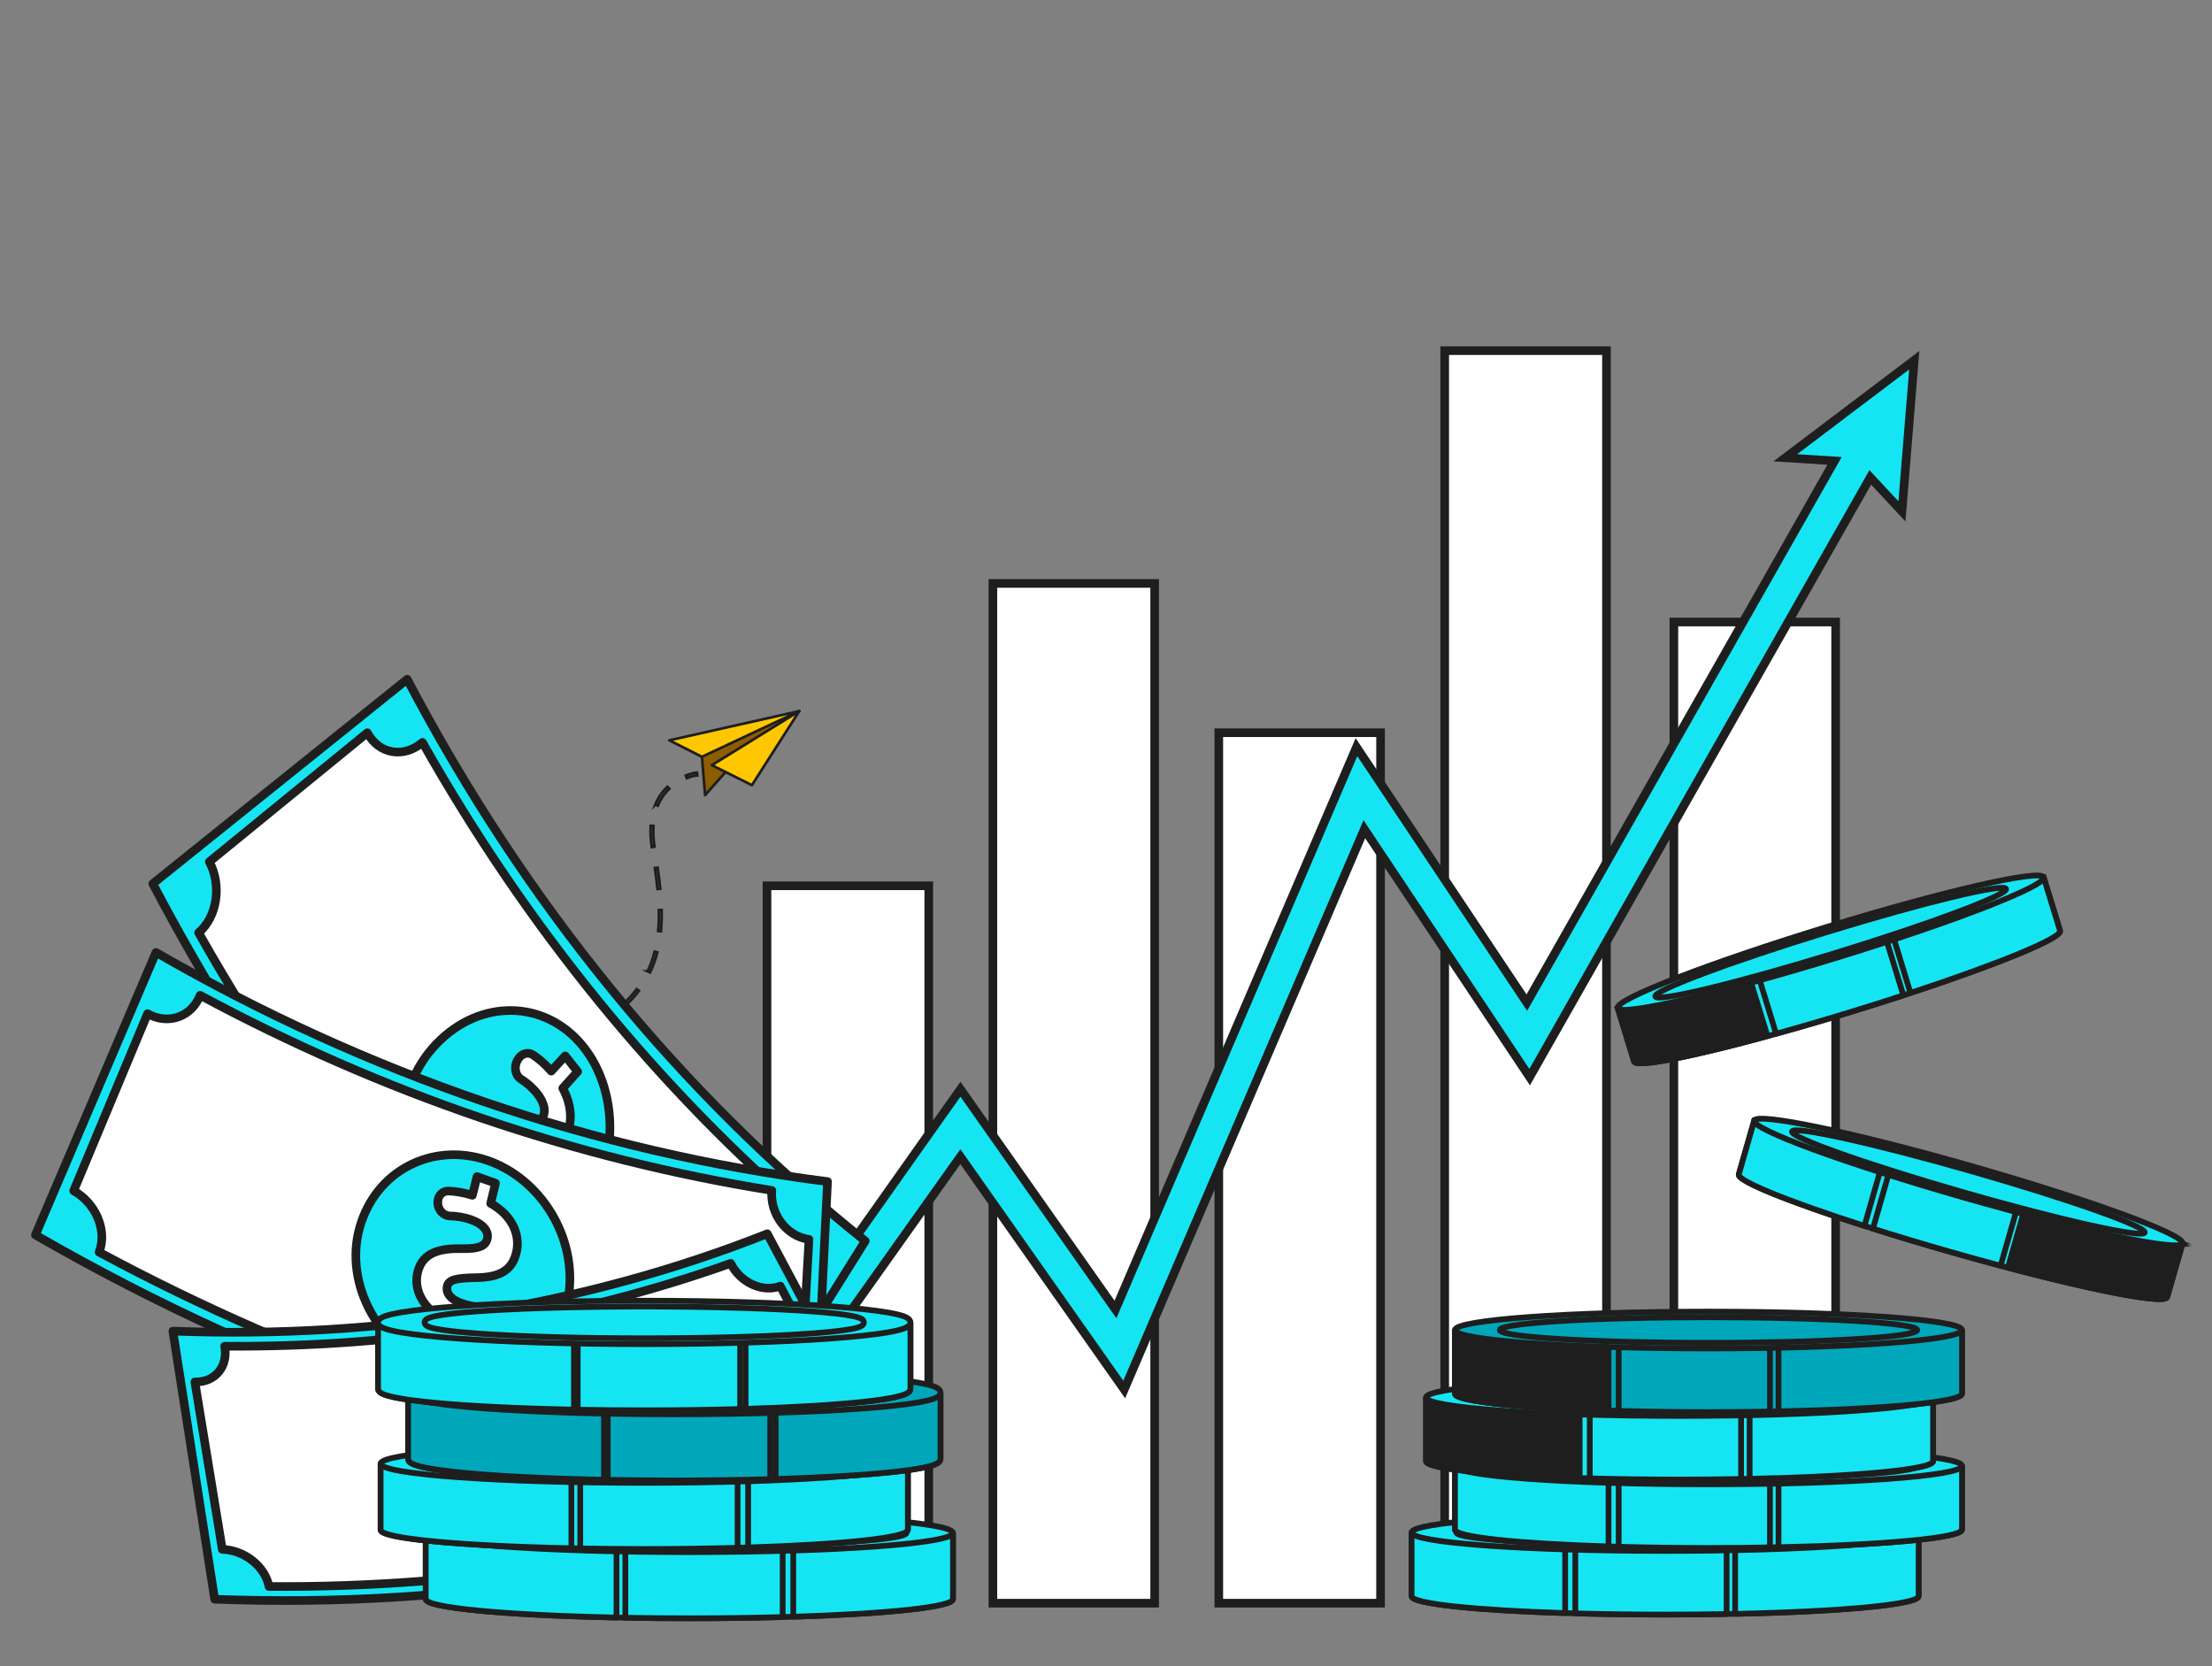 <svg width="385" height="290" viewBox="0 0 385 290" fill="none" xmlns="http://www.w3.org/2000/svg">
<rect x="0" y="0" width="385" height="290" fill="#808080" stroke="none"/>
<mask id="mask0_2586_4518" style="mask-type:alpha" maskUnits="userSpaceOnUse" x="0" y="0" width="385" height="290">
<rect width="385" height="290" fill="#D9D9D9"/>
</mask>
<g mask="url(#mask0_2586_4518)">
<mask id="mask1_2586_4518" style="mask-type:luminance" maskUnits="userSpaceOnUse" x="1" y="57" width="380" height="233">
<path d="M381 57H1V290H381V57Z" fill="white"/>
</mask>
<g mask="url(#mask1_2586_4518)">
<path d="M279.606 61.034H251.452V279.048H279.606V61.034Z" fill="white" stroke="#1E1E1E" stroke-width="1.5" stroke-miterlimit="10"/>
<path d="M240.287 127.536H212.133V279.048H240.287V127.536Z" fill="white" stroke="#1E1E1E" stroke-width="1.5" stroke-miterlimit="10"/>
<path d="M319.493 108.268H291.339V279.048H319.493V108.268Z" fill="white" stroke="#1E1E1E" stroke-width="1.5" stroke-miterlimit="10"/>
<path d="M200.968 101.552H172.814V279.048H200.968V101.552Z" fill="white" stroke="#1E1E1E" stroke-width="1.5" stroke-miterlimit="10"/>
<path d="M161.649 154.18H133.495V279.048H161.649V154.18Z" fill="white" stroke="#1E1E1E" stroke-width="1.5" stroke-miterlimit="10"/>
<path d="M333.177 62.702L310.741 79.677L319.301 80.224L265.747 174.516L236.094 130.042L194.147 227.922L167.167 189.588L133.538 237.142L135.654 245.655L167.153 201.325L195.671 241.852L237.465 144.328L266.236 187.481L325.525 83.087L331.032 89.007L333.177 62.702Z" fill="#15E5F2" stroke="#1E1E1E" stroke-width="1.5" stroke-miterlimit="10"/>
<path d="M150.599 216.007C118.404 190.359 91.353 157.187 70.872 118.234C56.114 130.096 41.351 141.957 26.592 153.819C50.274 198.857 81.551 237.21 118.776 266.865C129.383 249.911 139.992 232.957 150.603 216.003L150.599 216.007Z" fill="#15E5F2" stroke="#1E1E1E" stroke-width="1.5" stroke-miterlimit="10" stroke-linejoin="round"/>
<path d="M63.938 127.539C54.768 135.023 45.599 142.511 36.433 149.995C38.617 154.07 37.825 159.562 34.57 162.35C55.389 199.175 81.477 231.169 111.859 257.131C114.343 253.403 119.026 252.678 122.388 255.409C129.077 244.883 135.765 234.357 142.458 223.83C139.363 221.317 138.92 216.179 141.401 212.454C114.721 189.655 91.81 161.557 73.528 129.221C70.276 132.006 65.943 131.289 63.934 127.539H63.938Z" fill="white" stroke="#1E1E1E" stroke-width="1.5" stroke-miterlimit="10" stroke-linejoin="round"/>
<path d="M100.99 211.719C107.865 202.846 107.796 189.752 101.314 181.921C94.811 174.108 83.704 173.741 76.019 181.639C68.345 189.52 67.614 203.531 74.923 212.326C82.223 221.131 94.13 220.581 100.99 211.722V211.719Z" fill="#15E5F2" stroke="#1E1E1E" stroke-width="1.5" stroke-miterlimit="10" stroke-linejoin="round"/>
<path d="M100.536 186.534C99.673 187.495 98.809 188.452 97.945 189.412C100.012 193.201 99.573 197.118 97.346 199.675C95.097 202.249 92.577 202.488 88.74 200.214C85.953 198.639 84.611 198.172 83.761 199.093C83.044 199.871 82.805 201.282 84.329 203.21C85.157 204.255 85.985 204.952 86.717 205.445C87.691 206.102 88.001 207.584 87.398 208.723C86.817 209.826 85.588 210.19 84.646 209.519C83.879 208.972 83.037 208.222 82.134 207.184C81.388 208.008 80.638 208.833 79.892 209.658C79.11 208.676 78.332 207.691 77.558 206.698C78.371 205.816 79.185 204.934 79.999 204.052C78.026 200.238 78.418 196.446 80.709 194.043C83.236 191.387 86.163 192.201 89.514 194.304C91.838 195.754 93.188 195.983 94.147 194.911C95.161 193.779 94.833 192.055 93.555 190.423C92.677 189.301 91.66 188.448 90.657 187.816C89.671 187.195 89.404 185.674 90.064 184.538C90.089 184.495 90.114 184.456 90.136 184.413C90.739 183.382 91.888 183.031 92.762 183.606C93.812 184.292 94.943 185.274 95.943 186.438C96.753 185.553 97.567 184.666 98.377 183.785C99.094 184.702 99.812 185.617 100.54 186.527L100.536 186.534Z" fill="white"/>
<path d="M100.536 186.534C99.673 187.495 98.809 188.452 97.945 189.412C100.012 193.201 99.573 197.118 97.346 199.675C95.097 202.249 92.577 202.488 88.74 200.214C85.953 198.639 84.611 198.172 83.761 199.093C83.044 199.871 82.805 201.282 84.329 203.21C85.157 204.255 85.985 204.952 86.717 205.445C87.691 206.102 88.001 207.584 87.398 208.723C86.817 209.826 85.588 210.19 84.646 209.519C83.879 208.972 83.037 208.222 82.134 207.184C81.388 208.008 80.638 208.833 79.892 209.658C79.11 208.676 78.332 207.691 77.558 206.698C78.371 205.816 79.185 204.934 79.999 204.052C78.026 200.238 78.418 196.446 80.709 194.043C83.236 191.387 86.163 192.201 89.514 194.304C91.838 195.754 93.188 195.983 94.147 194.911C95.161 193.779 94.833 192.055 93.555 190.423C92.677 189.301 91.66 188.448 90.657 187.816C89.671 187.195 89.404 185.674 90.064 184.538C90.089 184.495 90.114 184.456 90.136 184.413C90.739 183.382 91.888 183.031 92.762 183.606C93.812 184.292 94.943 185.274 95.943 186.438C96.753 185.553 97.567 184.666 98.377 183.785C99.094 184.702 99.812 185.617 100.54 186.527L100.536 186.534Z" stroke="#1E1E1E" stroke-width="1.5" stroke-miterlimit="10" stroke-linejoin="round"/>
<path d="M126.356 234.557C119.022 228.272 111.951 221.613 105.162 214.597C103.999 216.11 102.835 217.621 101.675 219.135C108.556 226.247 115.723 233 123.166 239.374C124.229 237.767 125.293 236.16 126.356 234.557Z" fill="#15E5F2" stroke="#1E1E1E" stroke-width="1.5" stroke-miterlimit="10" stroke-linejoin="round"/>
<path d="M144.035 205.666C103.599 200.535 63.937 187.002 27.149 165.774C20.153 182.167 13.161 198.56 6.165 214.954C48.704 239.495 94.558 255.146 141.312 261.08C142.218 242.609 143.125 224.138 144.032 205.666H144.035Z" fill="#15E5F2" stroke="#1E1E1E" stroke-width="1.5" stroke-miterlimit="10" stroke-linejoin="round"/>
<path d="M25.685 176.436C21.399 186.713 17.112 196.989 12.825 207.266C16.709 209.465 18.708 214.2 17.251 217.95C53.294 237.331 91.542 250.386 130.564 256.624C130.893 252.489 134.598 249.7 138.849 250.279C139.502 238.763 140.152 227.244 140.805 215.729C136.893 215.196 133.998 211.329 134.33 207.198C100.066 201.72 66.475 190.255 34.826 173.237C33.37 176.983 29.265 178.461 25.693 176.44L25.685 176.436Z" fill="white" stroke="#1E1E1E" stroke-width="1.5" stroke-miterlimit="10" stroke-linejoin="round"/>
<path d="M98.944 225.723C100.565 215.429 94.108 205.07 84.66 201.92C75.209 198.796 65.401 203.756 62.602 213.657C59.804 223.541 66.018 235.003 76.651 238.528C87.284 242.062 97.331 235.996 98.948 225.723H98.944Z" fill="#15E5F2"/>
<path d="M98.944 225.723C100.565 215.429 94.108 205.07 84.66 201.92C75.209 198.796 65.401 203.756 62.602 213.657C59.804 223.541 66.018 235.003 76.651 238.528C87.284 242.062 97.331 235.996 98.948 225.723H98.944Z" stroke="#1E1E1E" stroke-width="1.5" stroke-miterlimit="10" stroke-linejoin="round"/>
<path d="M86.242 205.952C85.963 207.123 85.681 208.29 85.403 209.462C89.047 211.494 90.582 214.807 89.9 217.889C89.211 220.996 87.144 222.377 82.705 222.388C79.518 222.456 78.129 222.72 77.844 223.852C77.6 224.808 78.083 226.041 80.346 226.851C81.573 227.291 82.634 227.451 83.508 227.498C84.675 227.558 85.667 228.586 85.703 229.776C85.739 230.925 84.853 231.796 83.708 231.711C82.773 231.639 81.68 231.443 80.388 231.046C80.145 232.054 79.899 233.064 79.657 234.071C78.496 233.661 77.34 233.246 76.187 232.825C76.462 231.739 76.737 230.654 77.008 229.573C73.435 227.48 71.922 224.284 72.732 221.292C73.624 217.989 76.558 217.253 80.492 217.335C83.215 217.389 84.496 216.931 84.807 215.625C85.132 214.247 84.004 213.037 82.098 212.344C80.788 211.869 79.489 211.676 78.311 211.647C77.151 211.622 76.177 210.54 76.198 209.326C76.198 209.284 76.198 209.237 76.198 209.194C76.216 208.091 77.04 207.269 78.079 207.309C79.324 207.355 80.784 207.598 82.219 208.051C82.49 206.966 82.762 205.88 83.029 204.795C84.1 205.185 85.171 205.57 86.242 205.949V205.952Z" fill="white"/>
<path d="M86.242 205.952C85.963 207.123 85.681 208.29 85.403 209.462C89.047 211.494 90.582 214.807 89.9 217.889C89.211 220.996 87.144 222.377 82.705 222.388C79.518 222.456 78.129 222.72 77.844 223.852C77.6 224.808 78.083 226.041 80.346 226.851C81.573 227.291 82.634 227.451 83.508 227.498C84.675 227.558 85.667 228.586 85.703 229.776C85.739 230.925 84.853 231.796 83.708 231.711C82.773 231.639 81.68 231.443 80.388 231.046C80.145 232.054 79.899 233.064 79.657 234.071C78.496 233.661 77.34 233.246 76.187 232.825C76.462 231.739 76.737 230.654 77.008 229.573C73.435 227.48 71.922 224.284 72.732 221.292C73.624 217.989 76.558 217.253 80.492 217.335C83.215 217.389 84.496 216.931 84.807 215.625C85.132 214.247 84.004 213.037 82.098 212.344C80.788 211.869 79.489 211.676 78.311 211.647C77.151 211.622 76.177 210.54 76.198 209.326C76.198 209.284 76.198 209.237 76.198 209.194C76.216 208.091 77.04 207.269 78.079 207.309C79.324 207.355 80.784 207.598 82.219 208.051C82.49 206.966 82.762 205.88 83.029 204.795C84.1 205.185 85.171 205.57 86.242 205.949V205.952Z" stroke="#1E1E1E" stroke-width="1.5" stroke-miterlimit="10" stroke-linejoin="round"/>
<path d="M133.552 214.75C101.736 227.326 66.632 233.075 30.09 231.693C32.514 247.247 34.941 262.805 37.364 278.359C79.617 279.955 120.203 273.31 156.988 258.77C149.175 244.098 141.362 229.422 133.548 214.75H133.552Z" fill="#15E5F2"/>
<path d="M133.552 214.75C101.736 227.326 66.632 233.075 30.09 231.693C32.514 247.247 34.941 262.805 37.364 278.359C79.617 279.955 120.203 273.31 156.988 258.77C149.175 244.098 141.362 229.422 133.548 214.75H133.552Z" stroke="#1E1E1E" stroke-width="1.5" stroke-miterlimit="10" stroke-linejoin="round"/>
<path d="M33.916 240.545C35.508 250.257 37.1 259.969 38.688 269.679C42.526 269.793 46.155 272.642 46.812 276.142C81.962 276.398 115.82 270.853 147.112 259.716C145.456 256.381 146.876 252.703 150.235 251.41C145.428 242.227 140.619 233.043 135.808 223.855C132.713 225.045 128.83 223.234 127.177 219.899C99.698 229.68 69.966 234.55 39.099 234.322C39.756 237.817 37.443 240.645 33.913 240.537L33.916 240.545Z" fill="white" stroke="#1E1E1E" stroke-width="1.5" stroke-miterlimit="10" stroke-linejoin="round"/>
<path d="M109.903 248.729C106.362 240.095 96.903 234.717 88.576 236.146C80.256 237.596 75.384 245.448 77.89 254.26C80.385 263.058 90.171 269.393 99.537 267.768C108.906 266.154 113.443 257.345 109.906 248.729H109.903Z" fill="white" stroke="#1E1E1E" stroke-width="1.5" stroke-miterlimit="10" stroke-linejoin="round"/>
<path d="M91.578 238.62C91.91 239.641 92.245 240.66 92.577 241.681C96.164 241.763 98.802 243.697 99.719 246.365C100.644 249.054 99.77 250.968 96.539 252.792C94.247 254.15 93.359 254.921 93.669 255.917C93.93 256.756 94.847 257.513 96.868 257.213C97.963 257.048 98.809 256.742 99.466 256.421C100.344 255.988 101.54 256.381 102.11 257.288C102.664 258.163 102.418 259.202 101.547 259.602C100.833 259.93 99.948 260.223 98.823 260.448C99.109 261.33 99.391 262.208 99.676 263.09C98.645 263.247 97.61 263.401 96.574 263.544C96.278 262.59 95.979 261.64 95.678 260.687C92.113 260.53 89.547 258.677 88.766 256.027C87.897 253.103 89.701 251.335 92.602 249.789C94.612 248.715 95.333 247.84 94.961 246.701C94.565 245.501 93.187 245.022 91.485 245.269C90.314 245.437 89.279 245.819 88.405 246.28C87.548 246.733 86.341 246.298 85.799 245.348C85.778 245.312 85.76 245.279 85.739 245.244C85.246 244.383 85.47 243.409 86.245 243.016C87.176 242.541 88.351 242.133 89.604 241.898C89.304 240.948 89.001 239.995 88.701 239.046C89.661 238.909 90.618 238.77 91.57 238.624L91.578 238.62Z" fill="white" stroke="#1E1E1E" stroke-width="1.5" stroke-miterlimit="10" stroke-linejoin="round"/>
<path d="M136.865 239.913C129.298 242.598 121.57 244.933 113.703 246.915C114.31 248.379 114.917 249.846 115.528 251.31C123.505 249.301 131.34 246.93 139.009 244.208C138.292 242.776 137.579 241.344 136.861 239.91L136.865 239.913Z" fill="white" stroke="#1E1E1E" stroke-width="1.5" stroke-miterlimit="10" stroke-linejoin="round"/>
<path d="M74.096 266.946V278.34C74.096 280.183 94.64 281.675 119.982 281.675C145.323 281.675 165.868 280.183 165.868 278.34V266.946H74.096Z" fill="#15E5F2" stroke="#1E1E1E" stroke-miterlimit="10" stroke-linejoin="round"/>
<path d="M107.3 281.546V266.946H74.096V278.34C74.096 279.861 88.127 281.147 107.3 281.546Z" fill="#15E5F2" stroke="#1E1E1E" stroke-miterlimit="10" stroke-linejoin="round"/>
<path d="M108.846 281.579C112.411 281.643 116.138 281.679 119.978 281.679C125.7 281.679 131.175 281.604 136.226 281.464V266.949H108.842V281.583L108.846 281.579Z" fill="#15E5F2" stroke="#1E1E1E" stroke-miterlimit="10" stroke-linejoin="round"/>
<path d="M138.067 281.407C154.415 280.897 165.865 279.715 165.865 278.34V266.946H138.067V281.407Z" fill="#15E5F2" stroke="#1E1E1E" stroke-miterlimit="10" stroke-linejoin="round"/>
<path d="M119.978 270.159C145.321 270.159 165.865 268.666 165.865 266.825C165.865 264.982 145.321 263.49 119.978 263.49C94.636 263.49 74.092 264.982 74.092 266.825C74.092 268.666 94.636 270.159 119.978 270.159Z" fill="#15E5F2" stroke="#1E1E1E" stroke-miterlimit="10" stroke-linejoin="round"/>
<path d="M157.762 266.825C157.762 268.102 140.844 269.138 119.978 269.138C99.112 269.138 82.194 268.102 82.194 266.825C82.194 265.546 99.112 264.511 119.978 264.511C140.844 264.511 157.762 265.546 157.762 266.825Z" fill="#15E5F2" stroke="#1E1E1E" stroke-miterlimit="10" stroke-linejoin="round"/>
<path d="M66.243 254.888V266.282C66.243 268.124 86.788 269.616 112.129 269.616C137.471 269.616 158.016 268.124 158.016 266.282V254.888H66.243Z" fill="#15E5F2" stroke="#1E1E1E" stroke-miterlimit="10" stroke-linejoin="round"/>
<path d="M99.452 269.488V254.888H66.247V266.282C66.247 267.803 80.278 269.089 99.452 269.488Z" fill="#15E5F2" stroke="#1E1E1E" stroke-miterlimit="10" stroke-linejoin="round"/>
<path d="M100.997 269.52C104.563 269.584 108.289 269.62 112.129 269.62C117.852 269.62 123.327 269.545 128.377 269.406V254.891H100.993V269.524L100.997 269.52Z" fill="#15E5F2" stroke="#1E1E1E" stroke-miterlimit="10" stroke-linejoin="round"/>
<path d="M130.215 269.349C146.562 268.838 158.013 267.657 158.013 266.282V254.888H130.215V269.349Z" fill="#15E5F2" stroke="#1E1E1E" stroke-miterlimit="10" stroke-linejoin="round"/>
<path d="M112.129 258.101C137.472 258.101 158.016 256.608 158.016 254.766C158.016 252.924 137.472 251.431 112.129 251.431C86.787 251.431 66.243 252.924 66.243 254.766C66.243 256.608 86.787 258.101 112.129 258.101Z" fill="#15E5F2" stroke="#1E1E1E" stroke-miterlimit="10" stroke-linejoin="round"/>
<path d="M149.914 254.766C149.914 256.044 132.996 257.08 112.129 257.08C91.264 257.08 74.346 256.044 74.346 254.766C74.346 253.488 91.264 252.453 112.129 252.453C132.996 252.453 149.914 253.488 149.914 254.766Z" fill="#15E5F2" stroke="#1E1E1E" stroke-miterlimit="10" stroke-linejoin="round"/>
<path d="M163.694 242.508C163.694 242.262 163.494 242.062 163.248 242.062H71.476C71.23 242.062 71.03 242.262 71.03 242.508V253.902C71.03 254.239 71.262 254.469 71.453 254.605C71.66 254.753 71.938 254.881 72.259 254.994C72.907 255.224 73.838 255.439 75.006 255.64C77.35 256.043 80.727 256.403 84.883 256.705C93.201 257.31 104.684 257.683 117.362 257.683C130.04 257.683 141.523 257.31 149.84 256.705C153.998 256.403 157.375 256.043 159.718 255.64C160.886 255.439 161.818 255.224 162.466 254.994C162.787 254.881 163.065 254.753 163.271 254.605C163.462 254.469 163.694 254.239 163.694 253.902V242.508Z" fill="#00A7BB" stroke="#1E1E1E" stroke-miterlimit="10" stroke-linejoin="round"/>
<path d="M104.671 257.554C104.791 257.557 104.907 257.511 104.993 257.427C105.078 257.344 105.126 257.229 105.126 257.108V242.508C105.126 242.262 104.927 242.062 104.681 242.062H71.476C71.23 242.062 71.03 242.262 71.03 242.508V253.902C71.03 254.182 71.192 254.389 71.346 254.521C71.503 254.657 71.71 254.771 71.94 254.869C72.402 255.069 73.059 255.253 73.876 255.425C75.516 255.771 77.888 256.088 80.846 256.37C86.766 256.932 95.079 257.354 104.671 257.554Z" fill="#00A7BB" stroke="#1E1E1E" stroke-miterlimit="10" stroke-linejoin="round"/>
<path d="M106.052 257.556C106.122 257.585 106.198 257.595 106.271 257.587C109.824 257.651 113.534 257.687 117.359 257.687C123.084 257.687 128.563 257.611 133.618 257.472C133.859 257.466 134.051 257.268 134.051 257.026V242.512C134.051 242.265 133.852 242.066 133.605 242.066H106.223C105.977 242.066 105.777 242.265 105.777 242.512V257.144C105.777 257.324 105.885 257.486 106.052 257.556Z" fill="#00A7BB" stroke="#1E1E1E" stroke-miterlimit="10" stroke-linejoin="round"/>
<path d="M135.002 256.969C135.002 257.089 135.051 257.205 135.138 257.289C135.224 257.373 135.341 257.418 135.462 257.415C143.641 257.159 150.603 256.735 155.524 256.203C157.983 255.936 159.947 255.642 161.303 255.323C161.977 255.165 162.525 254.996 162.913 254.809C163.107 254.718 163.285 254.61 163.421 254.479C163.558 254.348 163.691 254.155 163.691 253.902V242.508C163.691 242.262 163.491 242.062 163.245 242.062H135.448C135.202 242.062 135.002 242.262 135.002 242.508V256.969Z" fill="#00A7BB" stroke="#1E1E1E" stroke-miterlimit="10" stroke-linejoin="round"/>
<path d="M117.359 246.167C130.038 246.167 141.52 245.794 149.838 245.189C153.994 244.887 157.371 244.527 159.714 244.124C160.883 243.923 161.814 243.709 162.462 243.479C162.783 243.365 163.061 243.237 163.267 243.09C163.459 242.953 163.691 242.723 163.691 242.387C163.691 242.05 163.459 241.82 163.267 241.683C163.061 241.535 162.783 241.409 162.462 241.294C161.814 241.064 160.883 240.849 159.714 240.649C157.371 240.246 153.994 239.886 149.838 239.583C141.52 238.979 130.038 238.605 117.359 238.605C104.68 238.605 93.197 238.979 84.88 239.583C80.724 239.886 77.346 240.246 75.003 240.649C73.835 240.849 72.903 241.064 72.255 241.294C71.934 241.409 71.656 241.535 71.45 241.683C71.258 241.82 71.027 242.05 71.027 242.387C71.027 242.723 71.258 242.953 71.45 243.09C71.656 243.237 71.934 243.365 72.255 243.479C72.903 243.709 73.835 243.923 75.003 244.124C77.346 244.527 80.724 244.887 84.88 245.189C93.197 245.794 104.68 246.167 117.359 246.167Z" fill="#00A7BB" stroke="#1E1E1E" stroke-miterlimit="10" stroke-linejoin="round"/>
<path d="M117.359 245.146C127.798 245.146 137.254 244.887 144.102 244.468C147.526 244.258 150.307 244.008 152.237 243.729C153.199 243.59 153.967 243.44 154.503 243.28C154.767 243.201 155.001 243.112 155.178 243.005C155.321 242.918 155.589 242.724 155.589 242.387C155.589 242.049 155.321 241.854 155.178 241.768C155.001 241.662 154.767 241.572 154.503 241.493C153.967 241.333 153.199 241.184 152.237 241.045C150.307 240.765 147.526 240.515 144.102 240.306C137.254 239.886 127.798 239.627 117.359 239.627C106.92 239.627 97.464 239.886 90.614 240.306C87.192 240.515 84.41 240.765 82.48 241.045C81.518 241.184 80.749 241.333 80.215 241.493C79.95 241.572 79.716 241.662 79.539 241.768C79.396 241.854 79.129 242.049 79.129 242.387C79.129 242.724 79.396 242.918 79.539 243.005C79.716 243.112 79.95 243.201 80.215 243.28C80.749 243.44 81.518 243.59 82.48 243.729C84.41 244.008 87.192 244.258 90.614 244.468C97.464 244.887 106.92 245.146 117.359 245.146Z" fill="#00A7BB" stroke="#1E1E1E" stroke-miterlimit="10" stroke-linejoin="round"/>
<path d="M66.243 229.85C65.997 229.85 65.798 230.05 65.798 230.296V241.69C65.798 242.027 66.029 242.256 66.221 242.394C66.427 242.542 66.705 242.668 67.026 242.783C67.674 243.013 68.606 243.228 69.774 243.428C72.117 243.83 75.494 244.191 79.651 244.494C87.969 245.097 99.452 245.471 112.129 245.471C124.807 245.471 136.291 245.097 144.609 244.494C148.765 244.191 152.142 243.83 154.485 243.428C155.654 243.228 156.585 243.013 157.233 242.783C157.554 242.668 157.832 242.542 158.039 242.394C158.23 242.256 158.462 242.027 158.462 241.69V230.296C158.462 230.05 158.263 229.85 158.017 229.85H66.243Z" fill="#15E5F2" stroke="#1E1E1E" stroke-miterlimit="10" stroke-linejoin="round"/>
<path d="M99.443 245.346C99.562 245.349 99.678 245.302 99.763 245.219C99.849 245.135 99.897 245.02 99.897 244.9V230.299C99.897 230.053 99.698 229.853 99.451 229.853H66.247C66.001 229.853 65.801 230.053 65.801 230.299V241.694C65.801 241.974 65.964 242.18 66.117 242.313C66.274 242.449 66.482 242.562 66.711 242.661C67.173 242.86 67.831 243.044 68.647 243.217C70.287 243.563 72.659 243.88 75.617 244.161C81.536 244.724 89.85 245.146 99.443 245.346Z" fill="#15E5F2" stroke="#1E1E1E" stroke-miterlimit="10" stroke-linejoin="round"/>
<path d="M100.823 245.344C100.894 245.374 100.969 245.384 101.043 245.376C104.594 245.439 108.306 245.475 112.129 245.475C117.855 245.475 123.334 245.4 128.39 245.261C128.63 245.253 128.823 245.056 128.823 244.815V230.299C128.823 230.053 128.623 229.853 128.377 229.853H100.994C100.748 229.853 100.548 230.053 100.548 230.299V244.932C100.548 245.113 100.657 245.276 100.823 245.344Z" fill="#15E5F2" stroke="#1E1E1E" stroke-miterlimit="10" stroke-linejoin="round"/>
<path d="M129.769 244.761C129.769 244.882 129.818 244.998 129.905 245.081C129.992 245.165 130.109 245.211 130.229 245.206C138.408 244.951 145.37 244.528 150.292 243.994C152.751 243.729 154.714 243.434 156.07 243.115C156.745 242.956 157.293 242.787 157.68 242.602C157.874 242.51 158.052 242.402 158.189 242.271C158.325 242.14 158.459 241.946 158.459 241.694V230.299C158.459 230.053 158.259 229.853 158.013 229.853H130.215C129.969 229.853 129.769 230.053 129.769 230.299V244.761Z" fill="#15E5F2" stroke="#1E1E1E" stroke-miterlimit="10" stroke-linejoin="round"/>
<path d="M112.129 233.959C124.808 233.959 136.291 233.586 144.609 232.981C148.766 232.679 152.142 232.318 154.486 231.916C155.654 231.715 156.585 231.5 157.233 231.27C157.554 231.156 157.832 231.03 158.039 230.882C158.23 230.745 158.462 230.515 158.462 230.178C158.462 229.842 158.23 229.612 158.039 229.474C157.832 229.327 157.554 229.2 157.233 229.086C156.585 228.856 155.654 228.642 154.486 228.441C152.142 228.038 148.766 227.678 144.609 227.376C136.291 226.771 124.808 226.397 112.129 226.397C99.452 226.397 87.968 226.771 79.651 227.376C75.494 227.678 72.117 228.038 69.774 228.441C68.606 228.642 67.674 228.856 67.026 229.086C66.705 229.2 66.427 229.327 66.221 229.474C66.029 229.612 65.798 229.842 65.798 230.178C65.798 230.515 66.029 230.745 66.221 230.882C66.427 231.03 66.705 231.156 67.026 231.27C67.674 231.5 68.606 231.715 69.774 231.916C72.117 232.318 75.494 232.679 79.651 232.981C87.968 233.586 99.452 233.959 112.129 233.959Z" fill="#15E5F2" stroke="#1E1E1E" stroke-miterlimit="10" stroke-linejoin="round"/>
<path d="M112.129 232.938C122.568 232.938 132.024 232.679 138.874 232.259C142.296 232.05 145.078 231.8 147.008 231.52C147.97 231.381 148.739 231.232 149.274 231.071C149.538 230.993 149.772 230.903 149.949 230.797C150.092 230.71 150.359 230.516 150.359 230.178C150.359 229.84 150.092 229.647 149.949 229.56C149.772 229.453 149.538 229.364 149.274 229.285C148.739 229.124 147.97 228.975 147.008 228.836C145.078 228.557 142.296 228.306 138.874 228.097C132.024 227.678 122.568 227.418 112.129 227.418C101.69 227.418 92.235 227.678 85.386 228.097C81.962 228.306 79.181 228.557 77.251 228.836C76.289 228.975 75.521 229.124 74.985 229.285C74.721 229.364 74.487 229.453 74.31 229.56C74.167 229.647 73.9 229.84 73.9 230.178C73.9 230.516 74.167 230.71 74.31 230.797C74.487 230.903 74.721 230.993 74.985 231.071C75.521 231.232 76.289 231.381 77.251 231.52C79.181 231.8 81.962 232.05 85.386 232.259C92.235 232.679 101.69 232.938 112.129 232.938Z" fill="#15E5F2" stroke="#1E1E1E" stroke-miterlimit="10" stroke-linejoin="round"/>
<path d="M333.937 266.863V277.822C333.937 279.592 314.181 281.028 289.81 281.028C265.439 281.028 245.683 279.592 245.683 277.822V266.863H333.933H333.937Z" fill="#15E5F2" stroke="#1E1E1E" stroke-miterlimit="10" stroke-linejoin="round"/>
<path d="M302.002 280.906V266.863H333.937V277.822C333.937 279.285 320.445 280.521 302.002 280.906Z" fill="#15E5F2" stroke="#1E1E1E" stroke-miterlimit="10" stroke-linejoin="round"/>
<path d="M300.517 280.935C297.091 280.996 293.504 281.032 289.81 281.032C284.31 281.032 279.041 280.957 274.184 280.824V266.867H300.514V280.939L300.517 280.935Z" fill="#15E5F2" stroke="#1E1E1E" stroke-miterlimit="10" stroke-linejoin="round"/>
<path d="M272.417 280.77C256.695 280.282 245.687 279.146 245.687 277.822V266.863H272.417V280.77Z" fill="#15E5F2" stroke="#1E1E1E" stroke-miterlimit="10" stroke-linejoin="round"/>
<path d="M289.81 269.952C314.18 269.952 333.937 268.516 333.937 266.745C333.937 264.974 314.18 263.538 289.81 263.538C265.439 263.538 245.683 264.974 245.683 266.745C245.683 268.516 265.439 269.952 289.81 269.952Z" fill="#15E5F2" stroke="#1E1E1E" stroke-miterlimit="10" stroke-linejoin="round"/>
<path d="M253.475 266.745C253.475 267.973 269.743 268.969 289.81 268.969C309.876 268.969 326.145 267.973 326.145 266.745C326.145 265.517 309.876 264.521 289.81 264.521C269.743 264.521 253.475 265.517 253.475 266.745Z" fill="#15E5F2" stroke="#1E1E1E" stroke-miterlimit="10" stroke-linejoin="round"/>
<path d="M341.485 255.265V266.224C341.485 267.994 321.73 269.43 297.359 269.43C272.988 269.43 253.232 267.994 253.232 266.224V255.265H341.482H341.485Z" fill="#15E5F2" stroke="#1E1E1E" stroke-miterlimit="10" stroke-linejoin="round"/>
<path d="M309.555 269.309V255.265H341.489V266.224C341.489 267.688 327.997 268.923 309.555 269.309Z" fill="#15E5F2" stroke="#1E1E1E" stroke-miterlimit="10" stroke-linejoin="round"/>
<path d="M308.067 269.337C304.64 269.398 301.053 269.434 297.359 269.434C291.858 269.434 286.59 269.362 281.732 269.227V255.269H308.063V269.341L308.067 269.337Z" fill="#15E5F2" stroke="#1E1E1E" stroke-miterlimit="10" stroke-linejoin="round"/>
<path d="M279.966 269.173C264.243 268.684 253.235 267.549 253.235 266.224V255.265H279.966V269.173Z" fill="#15E5F2" stroke="#1E1E1E" stroke-miterlimit="10" stroke-linejoin="round"/>
<path d="M297.362 258.357C321.733 258.357 341.49 256.922 341.49 255.151C341.49 253.38 321.733 251.944 297.362 251.944C272.992 251.944 253.235 253.38 253.235 255.151C253.235 256.922 272.992 258.357 297.362 258.357Z" fill="#15E5F2" stroke="#1E1E1E" stroke-miterlimit="10" stroke-linejoin="round"/>
<path d="M297.362 257.376C317.43 257.376 333.697 256.38 333.697 255.151C333.697 253.922 317.43 252.926 297.362 252.926C277.295 252.926 261.027 253.922 261.027 255.151C261.027 256.38 277.295 257.376 297.362 257.376Z" fill="#15E5F2" stroke="#1E1E1E" stroke-miterlimit="10" stroke-linejoin="round"/>
<path d="M336.457 243.364V254.323C336.457 256.093 316.701 257.529 292.33 257.529C267.959 257.529 248.203 256.093 248.203 254.323V243.364H336.453H336.457Z" fill="#15E5F2" stroke="#1E1E1E" stroke-miterlimit="10" stroke-linejoin="round"/>
<path d="M304.523 257.404V243.36H336.456V254.319C336.456 255.783 322.965 257.018 304.523 257.404Z" fill="#15E5F2" stroke="#1E1E1E" stroke-miterlimit="10" stroke-linejoin="round"/>
<path d="M303.038 257.433C299.611 257.493 296.024 257.529 292.33 257.529C286.829 257.529 281.561 257.458 276.703 257.321V243.364H303.034V257.436L303.038 257.433Z" fill="#15E5F2" stroke="#1E1E1E" stroke-miterlimit="10" stroke-linejoin="round"/>
<path d="M274.937 257.268C259.214 256.779 248.207 255.643 248.207 254.319V243.36H274.937V257.268Z" fill="#1E1E1E" stroke="#1E1E1E" stroke-miterlimit="10" stroke-linejoin="round"/>
<path d="M292.33 246.453C316.7 246.453 336.457 245.017 336.457 243.246C336.457 241.475 316.7 240.04 292.33 240.04C267.959 240.04 248.203 241.475 248.203 243.246C248.203 245.017 267.959 246.453 292.33 246.453Z" fill="#15E5F2" stroke="#1E1E1E" stroke-miterlimit="10" stroke-linejoin="round"/>
<path d="M292.33 245.47C312.397 245.47 328.665 244.474 328.665 243.246C328.665 242.018 312.397 241.022 292.33 241.022C272.262 241.022 255.995 242.018 255.995 243.246C255.995 244.474 272.262 245.47 292.33 245.47Z" fill="#15E5F2" stroke="#1E1E1E" stroke-miterlimit="10" stroke-linejoin="round"/>
<path d="M341.485 231.62V242.578C341.485 244.349 321.73 245.785 297.359 245.785C272.988 245.785 253.232 244.349 253.232 242.578V231.62H341.482H341.485Z" fill="#00A7BB" stroke="#1E1E1E" stroke-miterlimit="10" stroke-linejoin="round"/>
<path d="M309.555 245.664V231.62H341.489V242.578C341.489 244.043 327.997 245.277 309.555 245.664Z" fill="#00A7BB" stroke="#1E1E1E" stroke-miterlimit="10" stroke-linejoin="round"/>
<path d="M308.067 245.692C304.64 245.753 301.053 245.788 297.359 245.788C291.858 245.788 286.59 245.714 281.732 245.582V231.623H308.063V245.696L308.067 245.692Z" fill="#00A7BB" stroke="#1E1E1E" stroke-miterlimit="10" stroke-linejoin="round"/>
<path d="M279.966 245.528C264.243 245.039 253.235 243.903 253.235 242.578V231.62H279.966V245.528Z" fill="#1E1E1E" stroke="#1E1E1E" stroke-miterlimit="10" stroke-linejoin="round"/>
<path d="M297.362 234.712C321.733 234.712 341.49 233.277 341.49 231.506C341.49 229.735 321.733 228.299 297.362 228.299C272.992 228.299 253.235 229.735 253.235 231.506C253.235 233.277 272.992 234.712 297.362 234.712Z" fill="#00A7BB" stroke="#1E1E1E" stroke-miterlimit="10" stroke-linejoin="round"/>
<path d="M297.362 233.73C317.43 233.73 333.697 232.734 333.697 231.506C333.697 230.277 317.43 229.281 297.362 229.281C277.295 229.281 261.027 230.277 261.027 231.506C261.027 232.734 277.295 233.73 297.362 233.73Z" fill="#00A7BB" stroke="#1E1E1E" stroke-miterlimit="10" stroke-linejoin="round"/>
<path d="M379.843 216.521L377.19 225.78C376.762 227.277 359.726 223.709 339.139 217.807C318.551 211.908 302.207 205.913 302.639 204.417L305.291 195.158L379.846 216.521H379.843Z" fill="#15E5F2" stroke="#1E1E1E" stroke-miterlimit="10"/>
<path d="M349.471 220.652L352.869 208.79L379.846 216.521L377.193 225.78C376.84 227.015 365.14 224.795 349.471 220.656V220.652Z" fill="#1E1E1E" stroke="#1E1E1E" stroke-miterlimit="10"/>
<path d="M348.208 220.317C345.298 219.539 342.258 218.7 339.142 217.807C334.495 216.475 330.061 215.139 325.993 213.851L329.369 202.057L351.613 208.43L348.208 220.317Z" fill="#15E5F2" stroke="#1E1E1E" stroke-miterlimit="10"/>
<path d="M324.508 213.379C311.344 209.159 302.318 205.534 302.639 204.417L305.291 195.158L327.873 201.628L324.511 213.375L324.508 213.379Z" fill="#15E5F2" stroke="#1E1E1E" stroke-miterlimit="10"/>
<path d="M305.32 195.058C304.891 196.554 321.231 202.549 341.819 208.448C362.406 214.346 379.442 217.918 379.871 216.421C380.299 214.925 363.959 208.93 343.371 203.031C322.784 197.132 305.748 193.562 305.32 195.058Z" fill="#15E5F2" stroke="#1E1E1E" stroke-miterlimit="10"/>
<path d="M311.897 196.943C311.601 197.982 325.104 202.76 342.057 207.62C359.012 212.479 372.996 215.575 373.292 214.535C373.588 213.497 360.086 208.719 343.132 203.86C326.178 199 312.193 195.904 311.897 196.943Z" fill="#15E5F2" stroke="#1E1E1E" stroke-miterlimit="10"/>
<path d="M355.735 152.805L358.558 162.011C359.015 163.5 342.786 169.799 322.312 176.08C301.839 182.361 284.871 186.245 284.414 184.76L281.591 175.554L355.735 152.805Z" fill="#15E5F2" stroke="#1E1E1E" stroke-miterlimit="10"/>
<path d="M332.52 172.833L328.905 161.035L355.732 152.805L358.554 162.011C358.933 163.242 347.915 167.756 332.52 172.833Z" fill="#15E5F2" stroke="#1E1E1E" stroke-miterlimit="10"/>
<path d="M331.282 173.241C328.42 174.176 325.414 175.129 322.312 176.08C317.69 177.497 313.247 178.793 309.132 179.932L305.537 168.206L327.659 161.418L331.282 173.241Z" fill="#15E5F2" stroke="#1E1E1E" stroke-miterlimit="10"/>
<path d="M307.633 180.346C294.298 183.985 284.754 185.87 284.414 184.76L281.591 175.554L304.049 168.663L307.633 180.346Z" fill="#1E1E1E" stroke="#1E1E1E" stroke-miterlimit="10"/>
<path d="M281.559 175.455C282.016 176.944 298.984 173.059 319.457 166.774C339.931 160.493 356.161 154.195 355.703 152.706C355.246 151.216 338.278 155.101 317.805 161.386C297.332 167.667 281.102 173.966 281.559 175.455Z" fill="#15E5F2" stroke="#1E1E1E" stroke-miterlimit="10"/>
<path d="M288.105 173.447C288.422 174.48 302.346 171.123 319.203 165.949C336.065 160.775 349.475 155.748 349.157 154.715C348.839 153.684 334.915 157.04 318.058 162.214C301.196 167.388 287.787 172.416 288.105 173.447Z" fill="#15E5F2" stroke="#1E1E1E" stroke-miterlimit="10"/>
<path d="M122.174 131.727L122.72 138.398L126.593 134.034L139.116 123.772L128.438 127.139C128.438 127.139 123.18 129.696 122.937 130.031C122.695 130.367 122.174 131.727 122.174 131.727Z" fill="#8D5D00" stroke="#1E1E1E" stroke-width="0.458" stroke-linecap="round" stroke-linejoin="round"/>
<path d="M116.499 128.861L139.116 123.772L122.173 131.727L116.499 128.861Z" fill="#FFC700" stroke="#1E1E1E" stroke-width="0.458" stroke-linecap="round" stroke-linejoin="round"/>
<path d="M130.872 136.665L123.901 133.184L139.116 123.772L130.872 136.665Z" fill="#FFC700" stroke="#1E1E1E" stroke-width="0.458" stroke-linecap="round" stroke-linejoin="round"/>
<path d="M119.533 135.43C120.578 135.037 121.346 134.952 121.353 134.952L121.303 134.466C121.271 134.466 120.464 134.559 119.361 134.973L119.533 135.43Z" stroke="#1E1E1E" stroke-width="0.458" stroke-miterlimit="10"/>
<path d="M108.371 174.847C109.288 174.008 110.113 173.109 110.823 172.166L111.212 172.459C110.484 173.426 109.638 174.351 108.7 175.208L108.371 174.847ZM112.708 169.063C112.947 168.559 113.168 168.038 113.361 167.51C113.582 166.91 113.775 166.285 113.939 165.645L114.41 165.767C114.243 166.42 114.043 167.063 113.814 167.678C113.614 168.221 113.39 168.759 113.143 169.274L112.704 169.063H112.708ZM114.674 158.401L115.16 158.39C115.188 159.715 115.149 160.928 115.039 162.1L114.553 162.054C114.663 160.9 114.699 159.704 114.671 158.401H114.674ZM113.982 151.092L114.464 151.024C114.667 152.452 114.813 153.616 114.921 154.69L114.435 154.74C114.328 153.673 114.182 152.513 113.978 151.092H113.982ZM113.436 147.421C113.243 146.106 113.182 144.861 113.251 143.721L113.736 143.75C113.668 144.857 113.728 146.071 113.914 147.349V147.378L113.436 147.446V147.424V147.421ZM114.047 140.058C114.535 138.858 115.249 137.812 116.163 136.948L116.499 137.301C115.635 138.115 114.964 139.105 114.499 140.24L114.05 140.055L114.047 140.058Z" stroke="#1E1E1E" stroke-width="0.458" stroke-miterlimit="10"/>
</g>
</g>
</svg>
